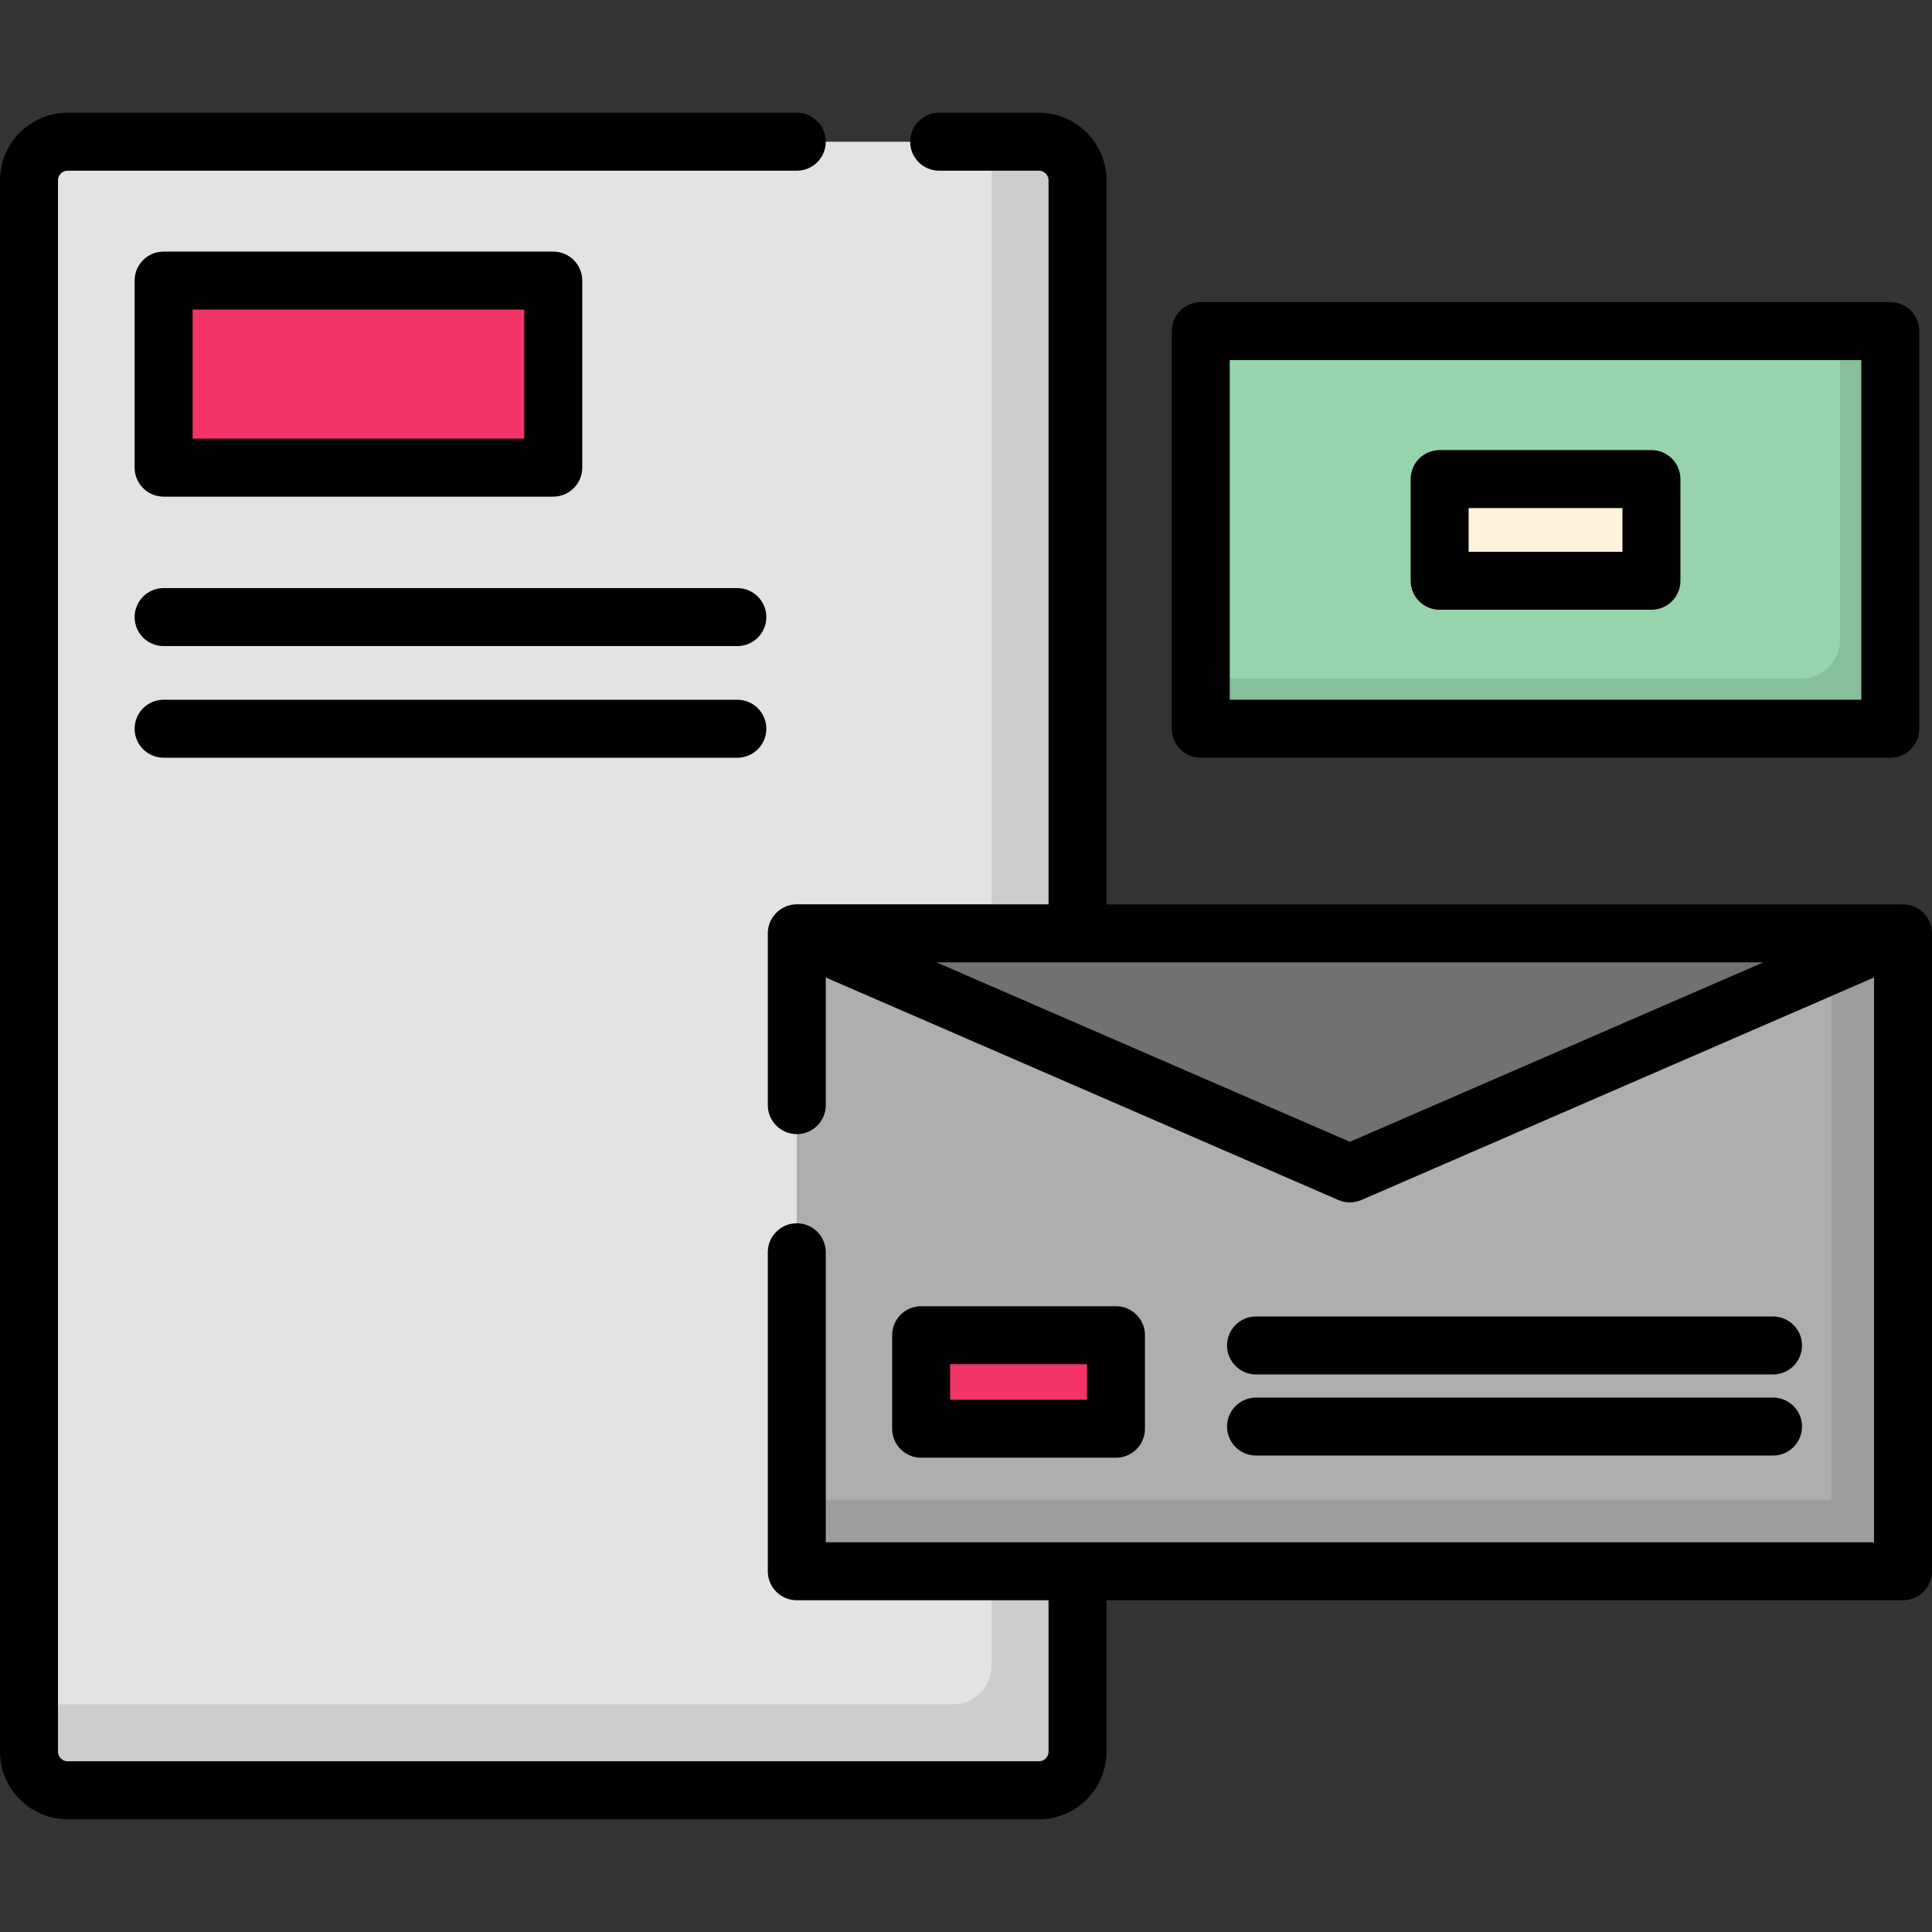 <?xml version="1.0" encoding="iso-8859-1"?>
<!-- Generator: Adobe Illustrator 19.0.0, SVG Export Plug-In . SVG Version: 6.00 Build 0)  -->
<svg version="1.1" id="Capa_1" xmlns="http://www.w3.org/2000/svg" xmlns:xlink="http://www.w3.org/1999/xlink" x="0px" y="0px"
	 viewBox="0 0 512 512" style="enable-background:new 0 0 512 512;" xml:space="preserve">
<rect x="0" y="0" width="512" height="512" fill="#333333" stroke="none"/>
<path style="fill:#E3E3E3;" d="M275.314,474.446H17.927c-5.658,0-10.244-4.586-10.244-10.244V47.799
	c0-5.658,4.586-10.244,10.244-10.244h257.387c5.658,0,10.244,4.586,10.244,10.244v416.403
	C285.558,469.86,280.97,474.446,275.314,474.446z"/>
<path style="opacity:0.1;enable-background:new    ;" d="M275.314,37.555h-12.533v403.87c0,5.658-4.586,10.244-10.244,10.244H7.683
	v12.533c0,5.658,4.586,10.244,10.244,10.244h257.387c5.658,0,10.244-4.586,10.244-10.244V47.799
	C285.558,42.141,280.971,37.555,275.314,37.555z"/>
<path style="fill:#AEAEAE;" d="M499.174,416.404H221.381c-5.658,0-10.244-4.586-10.244-10.244V247.343h293.16v163.94
	C504.296,414.111,502.004,416.404,499.174,416.404z"/>
<path style="fill:#97D4AC;" d="M490.708,193.124H328.465c-5.658,0-10.244-4.586-10.244-10.244V97.99
	c0-5.658,4.586-10.244,10.244-10.244h162.243c5.658,0,10.244,4.586,10.244,10.244v84.891
	C500.952,188.538,496.366,193.124,490.708,193.124z"/>
<rect x="43.363" y="74.362" style="fill:#F23466;" width="103.26" height="49.571"/>
<rect x="381.519" y="126.965" style="fill:#FFF3DC;" width="56.129" height="26.945"/>
<rect x="244.115" y="353.84" style="fill:#F23466;" width="51.63" height="24.791"/>
<polygon style="fill:#717171;" points="504.296,247.343 504.296,247.343 211.137,247.526 357.757,311.059 "/>
<path style="opacity:0.1;enable-background:new    ;" d="M490.708,87.746h-3.073v81.818c0,5.658-4.586,10.244-10.244,10.244h-159.17
	v3.073c0,5.658,4.586,10.244,10.244,10.244h162.243c5.658,0,10.244-4.586,10.244-10.244V97.99
	C500.952,92.332,496.366,87.746,490.708,87.746z"/>
<path style="opacity:0.1;enable-background:new    ;" d="M485.345,247.342v150.111H211.137v18.951h288.038
	c2.828,0,5.122-2.294,5.122-5.122v-163.94H485.345z"/>
<path d="M318.221,200.807h182.732c4.244,0,7.683-3.439,7.683-7.683V87.745c0-4.244-3.439-7.683-7.683-7.683H318.221
	c-4.244,0-7.683,3.439-7.683,7.683v105.379C310.538,197.368,313.977,200.807,318.221,200.807z M325.904,95.428H493.27v90.013
	H325.904V95.428z"/>
<path d="M43.359,131.613H146.62c4.244,0,7.683-3.439,7.683-7.683V74.358c0-4.244-3.439-7.683-7.683-7.683H43.359
	c-4.244,0-7.683,3.439-7.683,7.683v49.572C35.676,128.173,39.116,131.613,43.359,131.613z M51.042,82.041h87.895v34.206H51.042
	V82.041z"/>
<path d="M437.651,119.28h-56.129c-4.244,0-7.683,3.439-7.683,7.683v26.946c0,4.244,3.439,7.683,7.683,7.683h56.129
	c4.244,0,7.683-3.439,7.683-7.683v-26.946C445.334,122.719,441.894,119.28,437.651,119.28z M429.968,146.225h-40.763v-11.58h40.763
	V146.225z"/>
<path d="M295.744,386.311c4.244,0,7.683-3.439,7.683-7.683v-24.785c0-4.244-3.439-7.683-7.683-7.683h-51.631
	c-4.244,0-7.683,3.439-7.683,7.683v24.785c0,4.244,3.439,7.683,7.683,7.683H295.744z M251.796,361.526h36.265v9.419h-36.265V361.526
	z"/>
<path d="M195.403,155.852H43.359c-4.244,0-7.683,3.439-7.683,7.683s3.439,7.683,7.683,7.683h152.044
	c4.244,0,7.683-3.439,7.683-7.683S199.647,155.852,195.403,155.852z"/>
<path d="M195.403,185.441H43.359c-4.244,0-7.683,3.439-7.683,7.683s3.439,7.683,7.683,7.683h152.044
	c4.244,0,7.683-3.439,7.683-7.683S199.647,185.441,195.403,185.441z"/>
<path d="M332.866,364.246h137.004c4.244,0,7.683-3.439,7.683-7.683s-3.439-7.683-7.683-7.683H332.866
	c-4.244,0-7.683,3.439-7.683,7.683S328.621,364.246,332.866,364.246z"/>
<path d="M332.866,385.736h137.004c4.244,0,7.683-3.439,7.683-7.683s-3.439-7.683-7.683-7.683H332.866
	c-4.244,0-7.683,3.439-7.683,7.683S328.621,385.736,332.866,385.736z"/>
<path d="M511.962,246.596c-0.001-0.014-0.001-0.029-0.002-0.043c-0.019-0.185-0.052-0.371-0.085-0.556
	c-0.012-0.072-0.019-0.145-0.035-0.216c-0.015-0.074-0.039-0.146-0.056-0.22c-0.043-0.18-0.086-0.361-0.141-0.536
	c-0.005-0.017-0.013-0.034-0.018-0.051c-0.075-0.23-0.159-0.457-0.254-0.677c-0.002-0.004-0.003-0.009-0.005-0.013
	c-0.014-0.034-0.034-0.065-0.049-0.098c-0.087-0.193-0.179-0.383-0.281-0.566c-0.047-0.085-0.1-0.165-0.15-0.247
	c-0.078-0.128-0.155-0.257-0.24-0.381c-0.076-0.111-0.159-0.214-0.24-0.32c-0.068-0.088-0.134-0.178-0.205-0.264
	c-0.096-0.115-0.199-0.223-0.301-0.331c-0.067-0.071-0.131-0.143-0.201-0.211c-0.106-0.103-0.216-0.201-0.328-0.298
	c-0.077-0.068-0.152-0.136-0.232-0.2c-0.105-0.085-0.214-0.163-0.323-0.242c-0.094-0.069-0.188-0.138-0.287-0.203
	c-0.098-0.065-0.2-0.123-0.3-0.182c-0.116-0.069-0.23-0.137-0.35-0.2c-0.091-0.047-0.184-0.089-0.277-0.133
	c-0.132-0.063-0.264-0.126-0.402-0.181c-0.092-0.038-0.187-0.069-0.281-0.102c-0.137-0.049-0.275-0.099-0.416-0.141
	c-0.111-0.033-0.224-0.058-0.336-0.086c-0.125-0.031-0.249-0.065-0.376-0.089c-0.155-0.031-0.311-0.05-0.468-0.072
	c-0.087-0.011-0.173-0.028-0.261-0.036c-0.224-0.023-0.45-0.032-0.677-0.034c-0.024,0-0.046-0.003-0.07-0.003h-0.019
	c-0.031,0-0.061,0-0.093,0H293.241V47.799c0-9.884-8.043-17.927-17.927-17.927h-26.422c-4.244,0-7.683,3.439-7.683,7.683
	s3.439,7.683,7.683,7.683h26.422c1.413,0,2.561,1.148,2.561,2.561v191.86h-66.617c-0.021,0-0.042,0-0.064,0h-0.037
	c-0.044,0-0.087,0.006-0.131,0.006c-0.203,0.004-0.406,0.011-0.607,0.031c-0.105,0.01-0.208,0.029-0.312,0.043
	c-0.139,0.019-0.28,0.037-0.418,0.064c-0.138,0.027-0.274,0.063-0.41,0.097c-0.101,0.026-0.203,0.048-0.303,0.078
	c-0.149,0.044-0.293,0.096-0.437,0.149c-0.087,0.032-0.175,0.06-0.261,0.095c-0.14,0.056-0.277,0.121-0.413,0.185
	c-0.089,0.043-0.179,0.083-0.267,0.129c-0.121,0.064-0.238,0.133-0.354,0.203c-0.099,0.058-0.2,0.117-0.297,0.18
	c-0.098,0.065-0.192,0.134-0.287,0.203c-0.11,0.079-0.219,0.158-0.324,0.243c-0.078,0.064-0.153,0.13-0.227,0.197
	c-0.113,0.098-0.224,0.197-0.332,0.301c-0.068,0.067-0.131,0.137-0.196,0.206c-0.104,0.11-0.208,0.22-0.306,0.337
	c-0.07,0.083-0.134,0.171-0.2,0.257c-0.083,0.108-0.167,0.214-0.245,0.327c-0.084,0.122-0.159,0.249-0.236,0.375
	c-0.051,0.084-0.106,0.166-0.154,0.252c-0.101,0.182-0.193,0.371-0.279,0.562c-0.016,0.035-0.036,0.068-0.051,0.102
	c-0.002,0.004-0.003,0.009-0.005,0.013c-0.095,0.22-0.179,0.446-0.254,0.675c-0.005,0.017-0.013,0.035-0.019,0.052
	c-0.055,0.175-0.098,0.355-0.141,0.536c-0.017,0.074-0.041,0.146-0.056,0.22c-0.014,0.071-0.022,0.144-0.035,0.216
	c-0.033,0.185-0.066,0.371-0.085,0.556c-0.001,0.014-0.001,0.029-0.002,0.043c-0.024,0.245-0.037,0.489-0.037,0.732
	c0,0.004-0.001,0.009-0.001,0.013v45.537c0,4.244,3.439,7.683,7.683,7.683s7.683-3.439,7.683-7.683v-33.827l135.838,58.963
	c0.975,0.423,2.018,0.635,3.059,0.635c1.041,0,2.084-0.212,3.059-0.635l135.838-58.963v149.669H218.84v-76.849
	c0-4.244-3.439-7.683-7.683-7.683c-4.244,0-7.683,3.439-7.683,7.683v84.532c0,4.244,3.439,7.683,7.683,7.683h66.717v40.114
	c0,1.413-1.148,2.561-2.561,2.561H17.927c-1.413,0-2.561-1.148-2.561-2.561V47.799c0-1.413,1.148-2.561,2.561-2.561h193.229
	c4.244,0,7.683-3.439,7.683-7.683s-3.439-7.683-7.683-7.683H17.927C8.043,29.872,0,37.915,0,47.799v416.402
	c0,9.884,8.043,17.927,17.927,17.927h257.387c9.884,0,17.927-8.043,17.927-17.927v-40.114h211.076c4.244,0,7.683-3.439,7.683-7.683
	V247.342c0-0.004-0.001-0.009-0.001-0.013C511.999,247.085,511.986,246.841,511.962,246.596z M357.737,302.592l-109.584-47.567
	h219.168L357.737,302.592z"/>
<g>
</g>
<g>
</g>
<g>
</g>
<g>
</g>
<g>
</g>
<g>
</g>
<g>
</g>
<g>
</g>
<g>
</g>
<g>
</g>
<g>
</g>
<g>
</g>
<g>
</g>
<g>
</g>
<g>
</g>
</svg>
